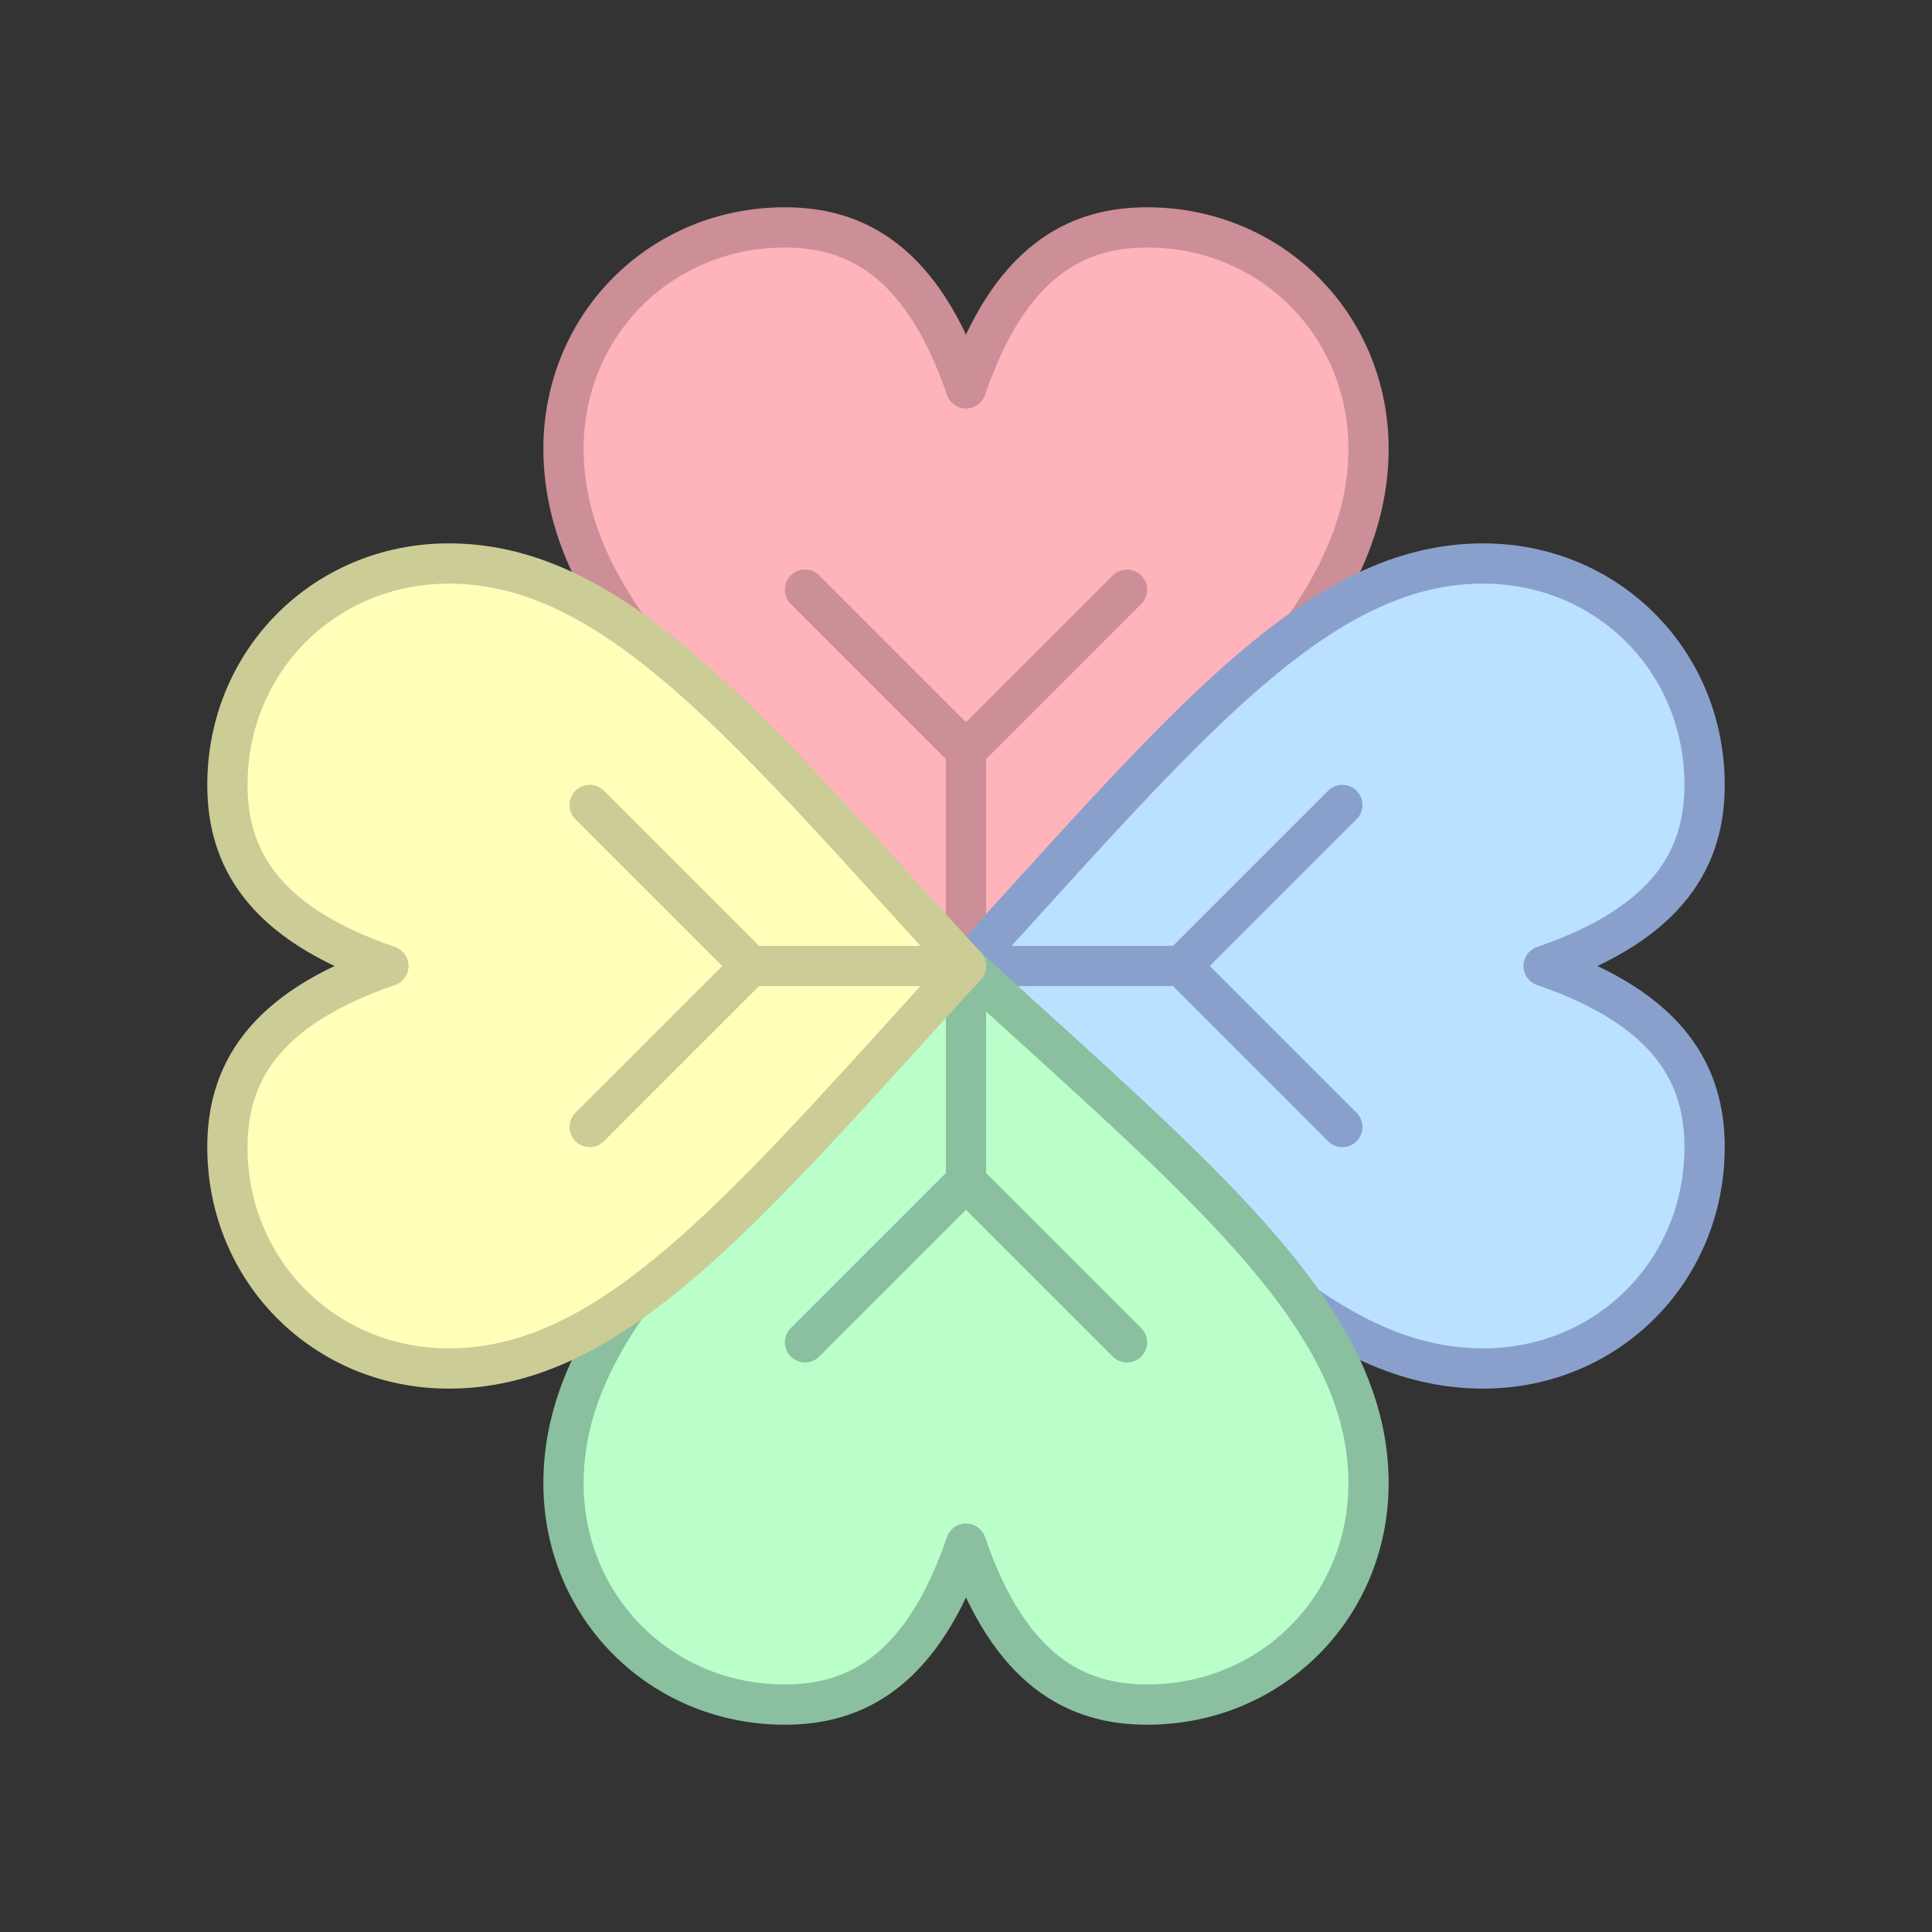 <svg xmlns="http://www.w3.org/2000/svg" viewBox="0 0 48 48" width="480" height="480">
    <rect x="0" y="0" width="48" height="48" fill="#333333" stroke="none"/>
    <defs>
        <!-- heart symbol definition without viewBox -->
        <symbol id="heart">
            <path
                    d="M12 21.35
           L10.55 20.03
           C5.4 15.36 2 12.28 2 8.5
           C2 5.42 4.42 3 7.5 3
           C9.24 3 10.91 3.81 12 7
           C13.09 3.81 14.76 3 16.5 3
           C19.58 3 22 5.42 22 8.5
           C22 12.28 18.6 15.36 13.45 20.03
           L12 21.35
           Z"
                    stroke-linecap="round"
                    stroke-linejoin="round"
                    stroke-width="1"
            />
            <!-- Y shape at bottom tip, inheriting stroke from use -->
            <g stroke-linecap="round" stroke-linejoin="round" stroke-width="1">
                <line x1="12" y1="21.35" x2="12" y2="16" />
                <line x1="12" y1="16" x2="8" y2="12" />
                <line x1="12" y1="16" x2="16" y2="12" />
            </g>
        </symbol>
    </defs>

    <!-- Four hearts forming a clover, tips touching at center with random pastel colors -->
    <g>
        <use href="#heart" transform="translate(24 24) rotate(0) translate(-12 -21.35)" fill="#FFB3BA" stroke="#CC8F97" />
        <use href="#heart" transform="translate(24 24) rotate(90) translate(-12 -21.35)" fill="#BAE1FF" stroke="#8AA0CC" />
        <use href="#heart" transform="translate(24 24) rotate(180) translate(-12 -21.35)" fill="#BAFFC9" stroke="#8AC0A0" />
        <use href="#heart" transform="translate(24 24) rotate(270) translate(-12 -21.35)" fill="#FFFFBA" stroke="#CCCC97" />
    </g>
</svg>
